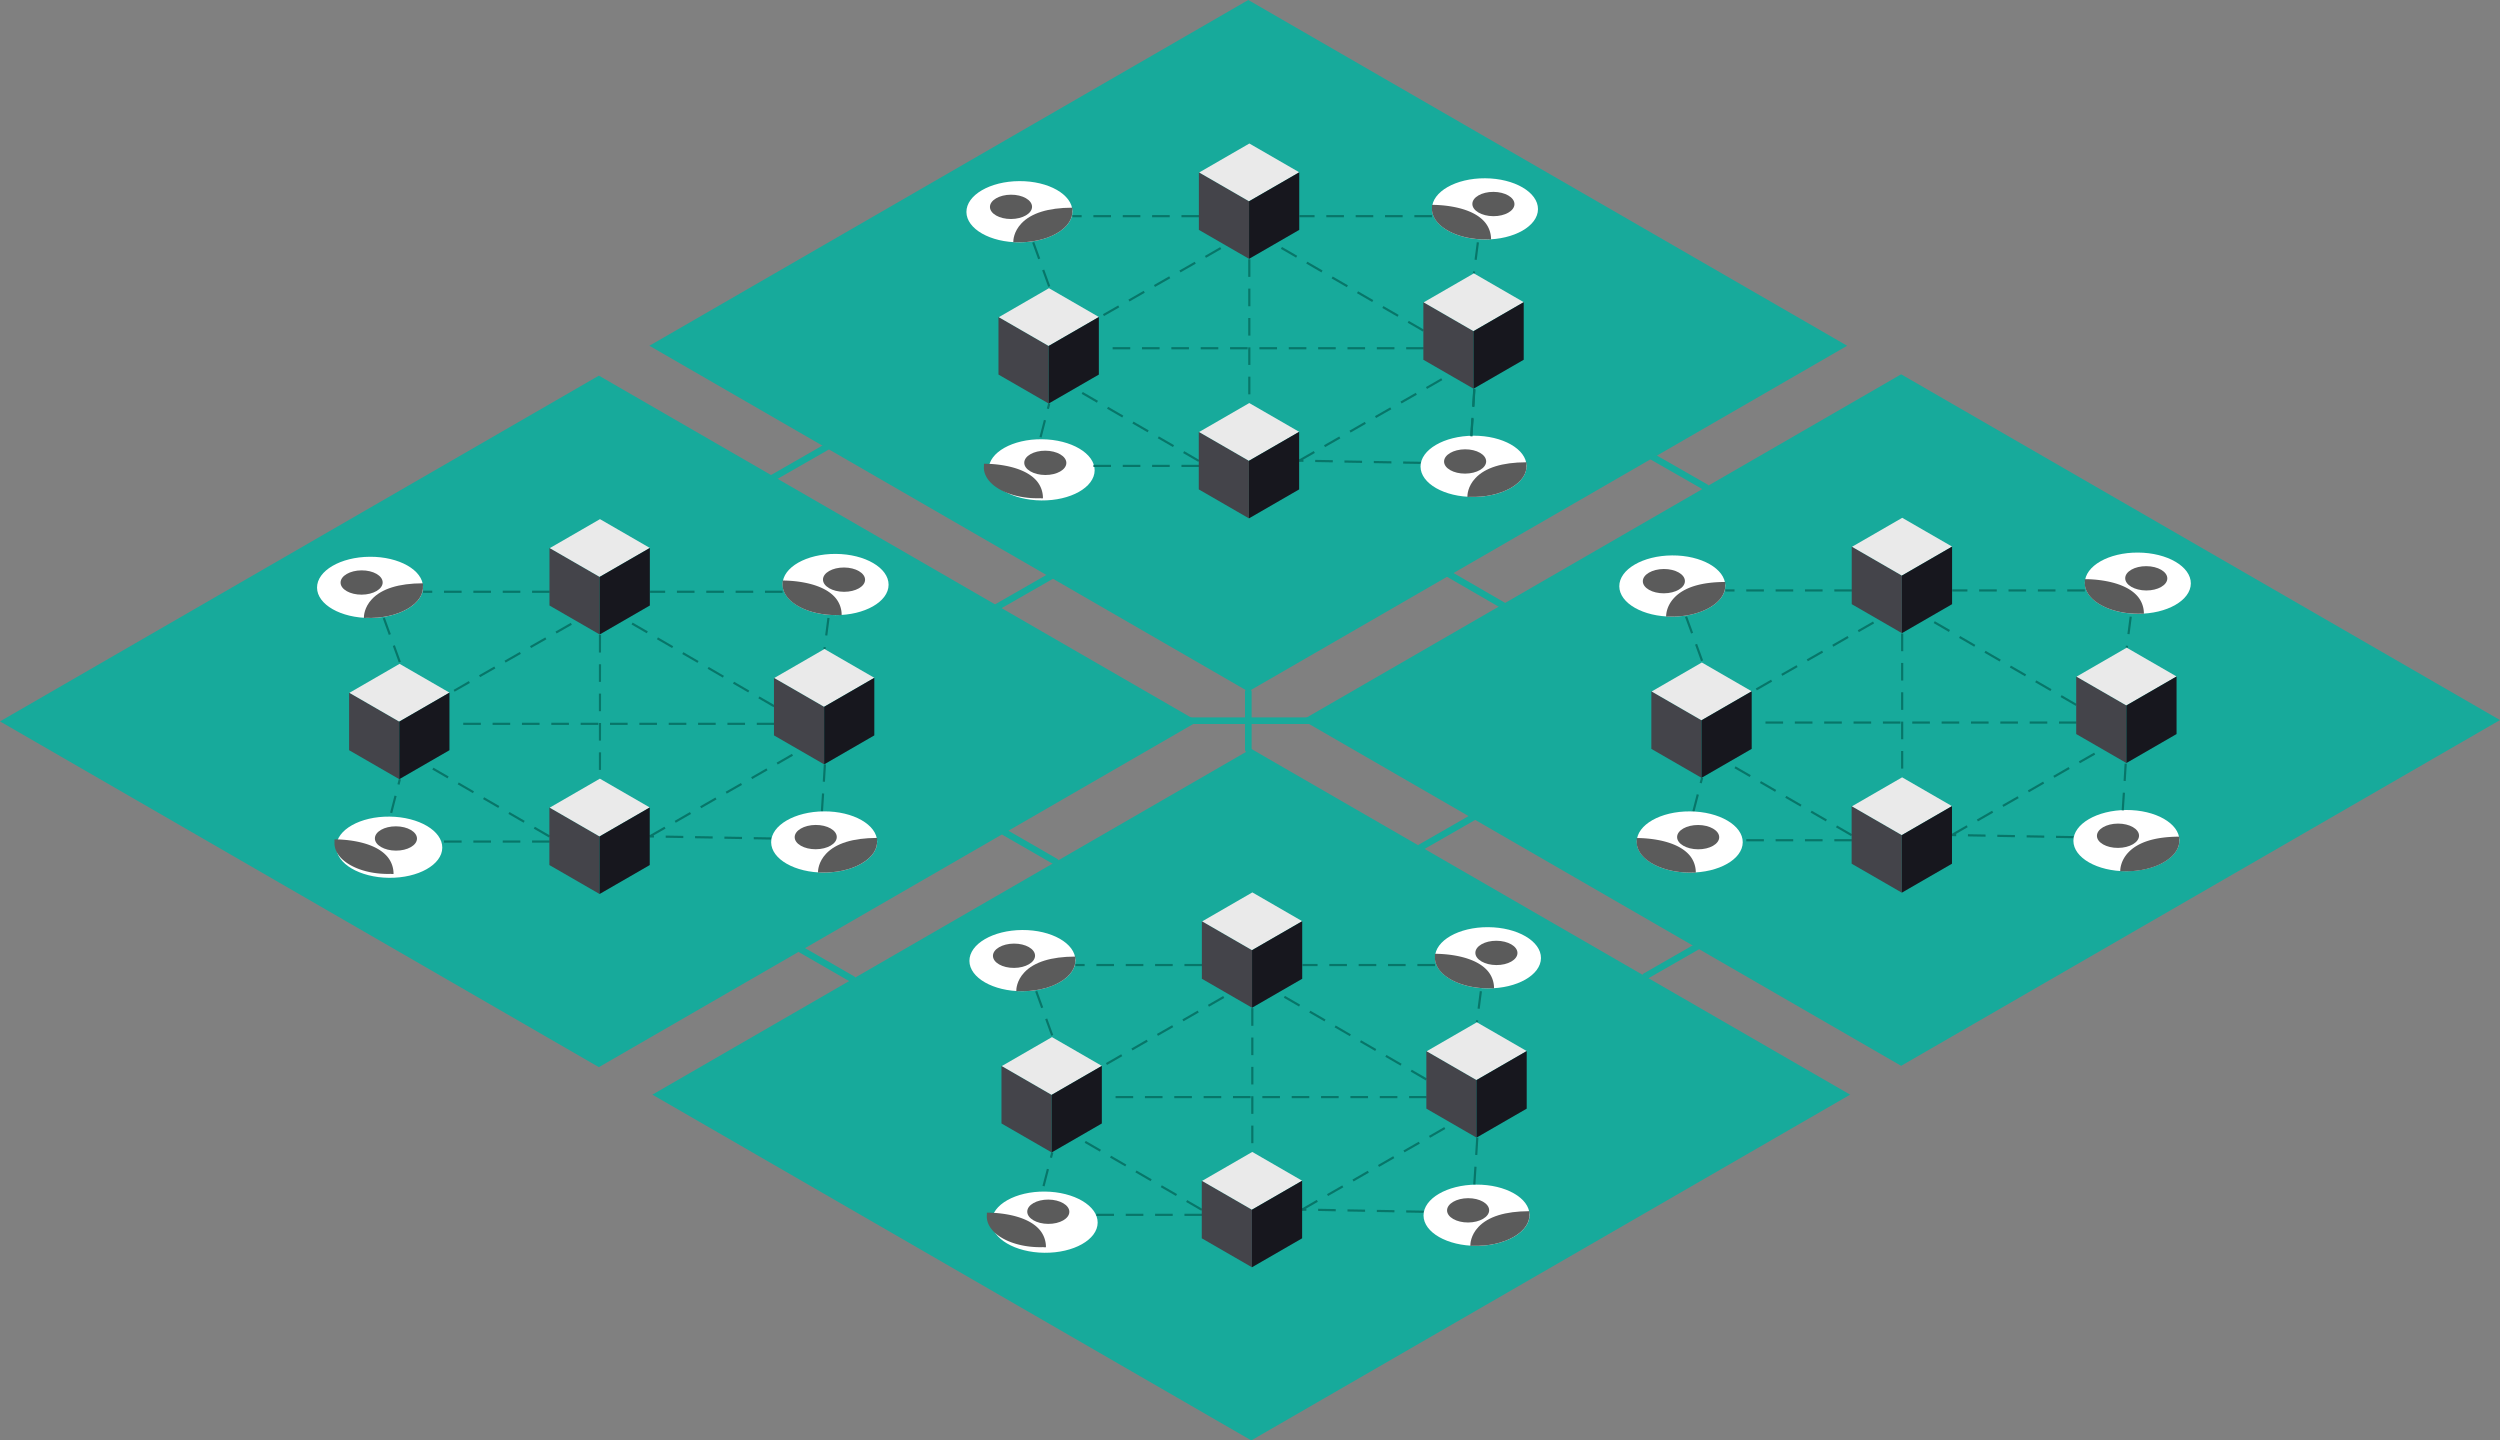 <svg xmlns="http://www.w3.org/2000/svg" viewBox="0 0 1703.19 981.32"><rect x="0" y="0" width="1703.19" height="981.32" fill="#808080" stroke="none"/><defs><style>.cls-1{fill:#077669}.cls-2{fill:none;stroke:#17aa9b;stroke-miterlimit:10;stroke-width:3px}.cls-3{fill:#5e5e5e}.cls-4{fill:#fff}.cls-5{fill:#5b5b5b}.cls-6{fill:#17aa9b}.cls-7{fill:#44444a}.cls-8{fill:#eaeaea}.cls-9{fill:#17171e}</style></defs><g id="Layer_2" data-name="Layer 2"><g id="SHADED"><path class="cls-1" d="M561.36 552.09l-1.5-.1.79-12 1.49.1zm1.31-20l-1.5-.09.71-11.79 1.5.09z"/><path class="cls-2" d="M677.79 415.13a.76.76 0 0 1-.66-.38.75.75 0 0 1 .28-1l39.11-22.43a.75.75 0 1 1 .74 1.3L678.16 415a.74.74 0 0 1-.37.13zM524.82 327.2a.76.76 0 0 1-.65-.38.76.76 0 0 1 .28-1l39.11-22.43a.75.75 0 0 1 .74 1.31l-39.1 22.4a.86.86 0 0 1-.38.1zM1121 665.84a.74.74 0 0 1-.65-.38.76.76 0 0 1 .27-1l39.13-22.46a.75.75 0 0 1 1 .27.75.75 0 0 1-.28 1l-39.1 22.43a.86.86 0 0 1-.37.14zM968.06 577.91a.77.77 0 0 1-.66-.38.76.76 0 0 1 .28-1l39.11-22.43a.75.75 0 0 1 .74 1.31l-39.1 22.43a.86.86 0 0 1-.37.07zM850.44 511.36a.75.75 0 0 1-.75-.75v-39.27a.74.74 0 0 1 .75-.75.75.75 0 0 1 .75.75v39.27a.76.76 0 0 1-.75.75z"/><path class="cls-2" d="M810.15 491a.75.75 0 0 1 .75-.75h81.2a.76.76 0 0 1 .75.75.75.75 0 0 1-.75.75h-81.2a.74.74 0 0 1-.75-.75z"/><path class="cls-1" d="M562.87 441.75l-1.48-.19.16-1.3 1.49.19zm1.19-9.23l-1.49-.19 1.53-11.9 1.49.19z"/><path class="cls-2" d="M719.11 587.72a.75.75 0 0 1-.38-.1l-34.73-20a.76.76 0 0 1-.27-1 .74.74 0 0 1 1-.27l34.73 20.05a.74.74 0 0 1-.37 1.39zM580.74 667.84a.74.74 0 0 1-.37-.1l-34.73-20a.75.75 0 1 1 .75-1.29l34.73 20a.75.75 0 0 1 .27 1 .73.73 0 0 1-.65.39zM1162.18 332.75a.75.75 0 0 1-.38-.1l-38.22-21.86a.75.75 0 0 1-.28-1 .75.75 0 0 1 1-.28l38.22 21.87a.75.75 0 0 1 .28 1 .76.76 0 0 1-.62.37zM1024.62 413.58a.74.74 0 0 1-.37-.1l-39-22.57a.76.76 0 0 1-.27-1 .75.75 0 0 1 1-.27l39 22.58a.75.75 0 0 1-.38 1.39z"/><path class="cls-3" d="M596.07 500.51l-34.19 19.74v-39.23l34.19-19.74v39.23z"/><ellipse class="cls-4" cx="1012.43" cy="142.53" rx="20.85" ry="36.11" transform="rotate(-89.69 1012.42 142.535)"/><ellipse class="cls-5" cx="1018.17" cy="139.21" rx="8.28" ry="14.34" transform="rotate(-89.69 1018.162 139.216)"/><path class="cls-5" d="M1016.55 163.24a18 18 0 0 0-5.58-13.09c-10.38-10.13-31.53-10.34-34.37-10.32h-.3v1.5c-.51 5.7 3 11.52 10.6 15.89s18 6.48 28.08 6.09v.07h1.5z"/><path class="cls-1" d="M1005.61 186.54l-1.49-.19.17-1.29 1.48.19zm1.18-9.22l-1.49-.2 1.53-11.9 1.49.19z"/><path class="cls-3" d="M1038.81 245.3l-34.19 19.74v-39.23l34.19-19.73v39.22z"/><path class="cls-6" d="M1703.19 490.56l-408-235.56-408 235.56 408 235.56 408-235.56z"/><path class="cls-1" d="M1154.39 553.05l-1.45-.38 3-11.61 1.46.38zm5-19.35l-1.45-.38.94-3.59 1.45.38zM1196.9 470.34l-.74-1.3 10.42-6 .74 1.3zm17.37-9.92l-.74-1.3 10.42-5.95.74 1.3zm17.37-9.91l-.74-1.31 10.42-5.95.74 1.31zm17.37-9.92l-.75-1.3 10.43-6 .74 1.3zm17.37-9.92l-.75-1.3 10.42-5.95.75 1.3zM1330.15 569.54l-.75-1.3 10.42-6 .75 1.3zm17.36-9.91l-.74-1.31 10.42-6 .74 1.31zm17.37-9.92l-.74-1.3 10.42-5.95.74 1.3zm17.37-9.92l-.74-1.3 10.42-6 .74 1.3zm17.37-9.91l-.75-1.31 10.42-6 .75 1.31zM1417 520l-.75-1.3 10.42-5.95.75 1.3zM1158.88 450.44l-4.09-11.28 1.41-.52 4.09 11.28zm-6.82-18.8l-4.1-11.28 1.41-.51 4.1 11.27z"/><path class="cls-1" d="M1412.71 571.09l-12-.21v-1.5l12 .21zm-20-.35l-12-.21v-1.5l12 .21zm-20-.35l-12-.21v-1.5l12 .21zm-20-.35l-12-.21v-1.5l12 .21zm-20-.34l-3-.06v-1.5l3 .06zM1414.16 480.89l-10.37-6 .76-1.3 10.36 6.05zm-17.28-10.07l-10.37-6 .76-1.3 10.37 6zm-17.28-10.07l-10.37-6 .76-1.3 10.37 6zm-17.28-10.07l-10.37-6 .76-1.3 10.37 6zM1345 440.61l-10.37-6 .76-1.3 10.37 6zm-17.28-10.07l-10.36-6.05.75-1.29 10.37 6zM1261.16 569.66l-10.37-6 .76-1.3 10.36 6zm-17.28-10.07l-10.37-6 .76-1.3 10.37 6zm-17.28-10.07l-10.37-6 .76-1.3 10.37 6zm-17.28-10.07l-10.37-6 .76-1.3 10.37 6zM1192 529.38l-10.37-6 .76-1.3 10.37 6z"/><ellipse class="cls-4" cx="1139.29" cy="399.25" rx="36.11" ry="20.85" transform="rotate(-.31 1137.45 398.605)"/><ellipse class="cls-5" cx="1133.55" cy="395.94" rx="14.34" ry="8.28" transform="rotate(-.31 1131.915 394.893)"/><path class="cls-5" d="M1175.4 398.11v-1.62h-.29c-16.22.07-27.82 3.68-34.48 10.73-5.37 5.69-5.55 11.62-5.53 12.73a.82.82 0 0 0 0 .19l1.61-.09c10 .37 20.32-1.65 28-6.09 7.55-4.36 11.09-10.15 10.61-15.84z"/><ellipse class="cls-4" cx="1448.66" cy="572.7" rx="36.11" ry="20.85" transform="rotate(-.31 1445.642 571.327)"/><ellipse class="cls-5" cx="1442.92" cy="569.39" rx="14.34" ry="8.28" transform="rotate(-.31 1440.107 567.615)"/><path class="cls-5" d="M1484.77 571.56V570h-.29c-16.22.07-27.82 3.68-34.48 10.73-5.37 5.69-5.55 11.63-5.53 12.73a.77.77 0 0 0 0 .19l1.61-.09c10 .37 20.32-1.65 28-6.09s11.09-10.15 10.61-15.84z"/><ellipse class="cls-4" cx="1456.47" cy="397.31" rx="20.85" ry="36.11" transform="rotate(-89.69 1456.458 397.313)"/><ellipse class="cls-5" cx="1462.21" cy="394" rx="8.28" ry="14.34" transform="rotate(-89.69 1462.2 394.004)"/><path class="cls-5" d="M1460.58 418a18 18 0 0 0-5.58-13.1c-10.37-10.12-31.52-10.34-34.36-10.32h-.3v1.5c-.51 5.71 3 11.52 10.6 15.9 7.72 4.45 18 6.47 28.08 6.09v.07h1.5a.53.53 0 0 0 .06-.14z"/><ellipse class="cls-4" cx="1151.19" cy="573.65" rx="20.85" ry="36.11" transform="rotate(-89.69 1151.175 573.645)"/><ellipse class="cls-5" cx="1156.92" cy="570.33" rx="8.28" ry="14.34" transform="rotate(-89.69 1156.917 570.336)"/><path class="cls-5" d="M1155.3 594.36a18 18 0 0 0-5.58-13.09c-10.37-10.13-31.53-10.34-34.36-10.32h-.3v1.5c-.5 5.7 3 11.52 10.61 15.89s18 6.48 28.08 6.09v.07h1.5s.05-.09.05-.14z"/><path class="cls-1" d="M1449.65 441.33l-1.49-.19.16-1.3 1.49.19zm1.18-9.23l-1.49-.19 1.53-11.9 1.49.19zM1261.68 403h-12v-1.5h12zm-20 0h-12v-1.5h12zm-20 0h-12v-1.5h12zm-20 0h-12v-1.5h12zm-20 0h-6.28v-1.5h6.28zM1261.68 573.17h-12v-1.5h12zm-20 0h-12v-1.5h12zm-20 0h-12v-1.5h12zm-20 0h-12v-1.5h12zM1414.77 493h-12v-1.5h12zm-20 0h-12v-1.5h12zm-20 0h-12v-1.5h12zm-20 0h-12v-1.5h12zm-20 0h-12v-1.5h12zm-20 0h-12v-1.5h12zm-20 0h-12v-1.5h12zm-20 0h-12v-1.5h12zm-20 0h-12v-1.5h12zm-20 0h-12v-1.5h12zm-20 0h-12v-1.5h12zM1296.65 523.63h-1.5v-12h1.5zm0-20h-1.5v-12h1.5zm0-20h-1.5v-12h1.5zm0-20h-1.5v-12h1.5zm0-20h-1.5v-12h1.5zM1420.35 403h-12v-1.5h12zm-20 0h-12v-1.5h12zm-20 0h-12v-1.5h12zm-20 0h-12v-1.5h12zm-20 0h-10.28v-1.5h10.28z"/><path class="cls-7" d="M1159.2 529.92l-34.18-19.73v-39.23l34.18 19.74v39.22z"/><path class="cls-8" d="M1193.39 470.96l-34.19 19.74-33.97-19.62 34.19-19.74 33.97 19.62z"/><path class="cls-9" d="M1193.39 510.19l-34.19 19.73V490.7l34.19-19.74v39.23z"/><path class="cls-7" d="M1295.72 431.35l-34.18-19.74v-39.23l34.18 19.74v39.23z"/><path class="cls-8" d="M1329.91 372.38l-34.19 19.74-33.97-19.62 34.19-19.73 33.97 19.61z"/><path class="cls-9" d="M1329.91 411.61l-34.19 19.74v-39.23l34.19-19.74v39.23z"/><path class="cls-7" d="M1295.66 608.16l-34.19-19.74v-39.23l34.19 19.74v39.23z"/><path class="cls-8" d="M1329.84 549.19l-34.18 19.74-33.98-19.61 34.19-19.74 33.97 19.61z"/><path class="cls-9" d="M1329.84 588.42l-34.18 19.74v-39.23l34.18-19.74v39.23z"/><path class="cls-7" d="M1448.66 519.83l-34.19-19.74v-39.23l34.19 19.74v39.23z"/><path class="cls-8" d="M1482.84 460.86l-34.18 19.74-33.98-19.62 34.19-19.73 33.97 19.61z"/><path class="cls-9" d="M1482.84 500.09l-34.18 19.74V480.6l34.18-19.74v39.23z"/><path class="cls-6" d="M1260.45 745.76L852.46 510.2 444.45 745.76l408.01 235.56 407.99-235.56z"/><path class="cls-1" d="M711.65 808.26l-1.45-.38 3-11.61 1.45.38zm5.05-19.36l-1.45-.37.93-3.59 1.45.38zM754.17 725.54l-.74-1.3 10.42-6 .74 1.3zm17.37-9.91l-.75-1.31 10.42-6 .75 1.31zm17.37-9.92l-.75-1.3 10.42-5.95.75 1.3zm17.36-9.92l-.74-1.3 10.42-6 .74 1.3zm17.37-9.91l-.74-1.31 10.42-6 .74 1.31zM887.41 824.75l-.74-1.3 10.42-6 .74 1.3zm17.37-9.92l-.74-1.3 10.42-5.95.74 1.3zm17.37-9.92l-.75-1.3 10.42-6 .75 1.3zm17.37-9.91l-.75-1.3 10.42-6 .75 1.31zm17.36-9.92l-.74-1.3 10.42-5.95.75 1.3zm17.37-9.92l-.74-1.3 10.42-6 .74 1.3zM716.15 705.64l-4.1-11.28 1.41-.51 4.1 11.28zm-6.83-18.8l-4.09-11.28 1.41-.51 4.09 11.28z"/><path class="cls-1" d="M970 826.29l-12-.21v-1.5l12 .21zm-20-.35l-12-.21v-1.5l12 .21zm-20-.35l-12-.2v-1.5l12 .2zm-20-.34l-12-.25v-1.5l12 .21zm-20-.35h-3v-1.5h3zM971.42 736.1l-10.36-6.05.75-1.29 10.37 6zM954.15 726l-10.37-6 .75-1.29 10.37 6zm-17.28-10l-10.37-6 .75-1.29 10.37 6zm-17.28-10.07l-10.37-6 .76-1.3 10.36 6.05zm-17.28-10.07l-10.37-6 .76-1.3 10.36 6zM885 685.74l-10.37-6 .76-1.3 10.36 6zM818.42 824.87l-10.36-6 .75-1.29 10.37 6zm-17.27-10.07l-10.37-6 .75-1.29 10.37 6zm-17.28-10.08l-10.37-6 .75-1.29 10.37 6zm-17.28-10.07l-10.37-6 .76-1.3 10.36 6.05zm-17.28-10.07l-10.37-6 .76-1.3 10.36 6z"/><ellipse class="cls-4" cx="696.55" cy="654.45" rx="36.11" ry="20.85" transform="rotate(-.31 695.024 654.316)"/><ellipse class="cls-5" cx="690.81" cy="651.14" rx="14.34" ry="8.28" transform="rotate(-.31 689.49 650.605)"/><path class="cls-5" d="M732.67 653.31v-1.61h-.3c-16.21.07-27.82 3.68-34.48 10.73-5.37 5.69-5.54 11.63-5.52 12.73v.19l1.62-.09c10 .37 20.33-1.64 28-6.09 7.55-4.36 11.08-10.15 10.61-15.83z"/><ellipse class="cls-4" cx="1005.92" cy="827.91" rx="36.11" ry="20.85" transform="rotate(-.31 1005.064 827.043)"/><ellipse class="cls-5" cx="1000.18" cy="824.59" rx="14.34" ry="8.28" transform="rotate(-.31 997.681 823.326)"/><path class="cls-5" d="M1042 826.77v-1.62h-.3c-16.21.08-27.82 3.68-34.48 10.74-5.37 5.69-5.54 11.62-5.52 12.73v.18l1.62-.09c10 .38 20.32-1.64 28-6.09 7.55-4.36 11.08-10.15 10.61-15.83z"/><ellipse class="cls-4" cx="1013.73" cy="652.51" rx="20.85" ry="36.11" transform="rotate(-89.69 1013.72 652.515)"/><ellipse class="cls-5" cx="1019.47" cy="649.2" rx="8.28" ry="14.34" transform="rotate(-89.69 1019.467 649.2)"/><path class="cls-5" d="M1017.85 673.23a18 18 0 0 0-5.58-13.09c-10.37-10.14-31.53-10.34-34.37-10.33h-.3v1.5c-.5 5.7 3 11.52 10.61 15.89s18 6.47 28.07 6.09v.07h1.5s.07-.09.07-.13z"/><ellipse class="cls-4" cx="708.45" cy="828.85" rx="20.85" ry="36.11" transform="rotate(-89.4 711.99 829.1)"/><ellipse class="cls-5" cx="714.19" cy="825.54" rx="8.28" ry="14.34" transform="rotate(-89.69 714.18 825.538)"/><path class="cls-5" d="M712.57 849.57a18 18 0 0 0-5.58-13.1c-10.37-10.12-31.53-10.34-34.37-10.32h-.3v1.5c-.5 5.71 3 11.52 10.61 15.9s18 6.47 28.07 6.09v.07h1.5z"/><path class="cls-1" d="M1006.91 696.53l-1.48-.19.16-1.29 1.49.19zm1.19-9.23l-1.49-.19 1.53-11.9 1.48.19zM818.94 658.2h-12v-1.5h12zm-20 0h-12v-1.5h12zm-20 0h-12v-1.5h12zm-20 0h-12v-1.5h12zm-20 0h-6.27v-1.5h6.27zM818.94 828.37h-12v-1.5h12zm-20 0h-12v-1.5h12zm-20 0h-12v-1.5h12zm-20 0h-12v-1.5h12zM972 748.18h-12v-1.5h12zm-20 0h-12v-1.5h12zm-20 0h-12v-1.5h12zm-20 0h-12v-1.5h12zm-20 0h-12v-1.5h12zm-20 0h-12v-1.5h12zm-20 0h-12v-1.5h12zm-20 0h-12v-1.5h12zm-20 0h-12v-1.5h12zm-20 0h-12v-1.5h12zm-20 0h-12v-1.5h12zM853.92 778.83h-1.5v-12h1.5zm0-20h-1.5v-12h1.5zm0-20h-1.5v-12h1.5zm0-20h-1.5v-12h1.5zm0-20h-1.5v-12h1.5zM977.62 658.2h-12v-1.5h12zm-20 0h-12v-1.5h12zm-20 0h-12v-1.5h12zm-20 0h-12v-1.5h12zm-20 0h-10.29v-1.5h10.29z"/><path class="cls-7" d="M716.47 785.13l-34.19-19.74v-39.23l34.19 19.74v39.23z"/><path class="cls-8" d="M750.65 726.16l-34.18 19.74-33.97-19.62 34.18-19.73 33.97 19.61z"/><path class="cls-9" d="M750.65 765.39l-34.18 19.74V745.9l34.18-19.74v39.23z"/><path class="cls-7" d="M852.99 686.55l-34.19-19.74v-39.22l34.19 19.73v39.23z"/><path class="cls-8" d="M887.17 627.59l-34.18 19.73-33.97-19.61 34.18-19.74 33.97 19.62z"/><path class="cls-9" d="M887.17 666.81l-34.18 19.74v-39.23l34.18-19.73v39.22z"/><path class="cls-7" d="M852.92 863.36l-34.18-19.73V804.4l34.18 19.73v39.23z"/><path class="cls-8" d="M887.11 804.4l-34.19 19.73-33.97-19.61 34.19-19.74 33.97 19.62z"/><path class="cls-9" d="M887.11 843.63l-34.19 19.73v-39.23l34.19-19.73v39.23z"/><path class="cls-7" d="M1005.92 775.03l-34.18-19.74v-39.23l34.18 19.74v39.23z"/><path class="cls-8" d="M1040.11 716.06l-34.19 19.74-33.97-19.61 34.19-19.74 33.97 19.61z"/><path class="cls-9" d="M1040.11 755.29l-34.19 19.74V735.8l34.19-19.74v39.23z"/><path class="cls-1" d="M1005.16 806.91l-1.5-.1.79-12 1.5.1zm1.31-20l-1.49-.1.71-11.79 1.5.1z"/><path class="cls-6" d="M816 491.47L408 255.91 0 491.47l408 235.56 408-235.56z"/><path class="cls-1" d="M267.2 554l-1.45-.38 3-11.61 1.45.37zm5-19.36l-1.45-.38.94-3.58 1.45.38zM309.71 471.25L309 470l10.39-6 .75 1.3zm17.37-9.91l-.74-1.31 10.42-5.95.74 1.31zm17.37-9.92l-.74-1.3 10.42-5.95.74 1.3zm17.37-9.92l-.74-1.3 10.42-5.95.74 1.3zm17.37-9.91l-.75-1.31 10.42-5.95.75 1.31zM443 570.46l-.75-1.3 10.42-5.95.75 1.3zm17.37-9.92l-.75-1.3 10.42-6 .75 1.3zm17.36-9.92l-.74-1.3 10.42-6 .74 1.3zm17.37-9.91l-.74-1.31 10.42-5.95.74 1.31zm17.37-9.92l-.74-1.3 10.42-6 .74 1.3zm17.37-9.92l-.75-1.3 10.42-6 .75 1.3zM271.69 451.35l-4.09-11.28 1.41-.51 4.09 11.28zm-6.82-18.8l-4.1-11.28 1.41-.51 4.1 11.28z"/><path class="cls-1" d="M525.52 572l-12-.21v-1.5l12 .21zm-20-.35l-12-.21v-1.5l12 .21zm-20-.35l-12-.2v-1.5l12 .2zm-20-.34l-12-.21v-1.5l12 .21zm-20-.35l-3-.05v-1.5l3 .05zM527 481.81l-10.37-6.05.76-1.29 10.37 6zm-17.28-10.08l-10.37-6 .76-1.3 10.37 6.05zm-17.28-10.07l-10.37-6 .76-1.3 10.37 6.05zm-17.28-10.07l-10.37-6 .76-1.3 10.37 6.05zm-17.28-10.07l-10.36-6 .75-1.3 10.37 6.05zm-17.28-10.07l-10.36-6 .75-1.3 10.37 6zM374 570.58l-10.37-6.05.76-1.29 10.37 6zm-17.28-10.07l-10.37-6 .76-1.29 10.37 6zm-17.28-10.08l-10.37-6 .76-1.29 10.37 6zm-17.28-10.07l-10.37-6 .76-1.3 10.37 6.05zm-17.28-10.07l-10.36-6 .75-1.3 10.37 6z"/><ellipse class="cls-4" cx="252.1" cy="400.16" rx="36.11" ry="20.85" transform="rotate(-.31 252.13 399.906)"/><ellipse class="cls-5" cx="246.36" cy="396.85" rx="14.34" ry="8.28" transform="rotate(-.31 246.595 396.195)"/><path class="cls-5" d="M288.21 399v-1.61h-.29c-16.22.07-27.82 3.68-34.48 10.73-5.37 5.69-5.55 11.63-5.53 12.73v.19l1.61-.09c10 .37 20.32-1.64 28-6.09s11.09-10.15 10.62-15.83z"/><ellipse class="cls-4" cx="561.47" cy="573.62" rx="36.11" ry="20.85" transform="rotate(-.31 560.322 572.628)"/><ellipse class="cls-5" cx="555.73" cy="570.3" rx="14.34" ry="8.28" transform="rotate(-.31 554.787 568.917)"/><path class="cls-5" d="M597.58 572.48v-1.62h-.29c-16.22.08-27.82 3.68-34.48 10.74-5.37 5.69-5.55 11.62-5.53 12.73v.18l1.61-.09c10 .38 20.32-1.64 28-6.09s11.09-10.15 10.62-15.83z"/><ellipse class="cls-4" cx="569.28" cy="398.22" rx="20.85" ry="36.11" transform="rotate(-89.69 569.269 398.224)"/><ellipse class="cls-5" cx="575.02" cy="394.91" rx="8.28" ry="14.34" transform="rotate(-89.69 575.015 394.91)"/><path class="cls-5" d="M573.4 418.94a18 18 0 0 0-5.58-13.09c-10.38-10.13-31.53-10.34-34.37-10.33h-.3v1.5c-.51 5.71 3 11.53 10.6 15.9s18 6.47 28.08 6.09v.07h1.5z"/><ellipse class="cls-4" cx="264" cy="574.56" rx="20.85" ry="36.11" transform="rotate(-89.4 265.931 575.262)"/><ellipse class="cls-5" cx="269.74" cy="571.25" rx="8.28" ry="14.34" transform="rotate(-89.69 269.733 571.242)"/><path class="cls-5" d="M268.11 595.28a18 18 0 0 0-5.58-13.1c-10.37-10.12-31.53-10.34-34.36-10.32h-.3v1.5h.05c-.51 5.71 3 11.52 10.6 15.9s18 6.47 28.08 6.08v.08h1.5s.01-.1.01-.14z"/><path class="cls-1" d="M562.46 442.24l-1.49-.19.17-1.29 1.48.19zm1.18-9.23l-1.49-.19 1.53-11.9 1.49.19zM374.49 403.91h-12v-1.5h12zm-20 0h-12v-1.5h12zm-20 0h-12v-1.5h12zm-20 0h-12v-1.5h12zm-20 0h-6.28v-1.5h6.28zM374.49 574.08h-12v-1.5h12zm-20 0h-12v-1.5h12zm-20 0h-12v-1.5h12zm-20 0h-12v-1.5h12zM527.58 493.89h-12v-1.5h12zm-20 0h-12v-1.5h12zm-20 0h-12v-1.5h12zm-20 0h-12v-1.5h12zm-20 0h-12v-1.5h12zm-20 0h-12v-1.5h12zm-20 0h-12v-1.5h12zm-20 0h-12v-1.5h12zm-20 0h-12v-1.5h12zm-20 0h-12v-1.5h12zm-20 0h-12v-1.5h12zM409.46 524.54H408v-12h1.5zm0-20H408v-12h1.5zm0-20H408v-12h1.5zm0-20H408v-12h1.5zm0-20H408v-12h1.5zM533.16 403.91h-12v-1.5h12zm-20 0h-12v-1.5h12zm-20 0h-12v-1.5h12zm-20 0h-12v-1.5h12zm-20 0h-10.28v-1.5h10.28z"/><path class="cls-7" d="M272.01 530.84l-34.18-19.74v-39.23l34.18 19.74v39.23z"/><path class="cls-8" d="M306.2 471.87l-34.19 19.74L238.04 472l34.19-19.74 33.97 19.61z"/><path class="cls-9" d="M306.2 511.1l-34.19 19.74v-39.23l34.19-19.74v39.23z"/><path class="cls-7" d="M408.53 432.26l-34.18-19.74V373.3l34.18 19.73v39.23z"/><path class="cls-8" d="M442.72 373.3l-34.19 19.73-33.97-19.61 34.19-19.74 33.97 19.62z"/><path class="cls-9" d="M442.72 412.52l-34.19 19.74v-39.23l34.19-19.73v39.22z"/><path class="cls-7" d="M408.47 609.07l-34.19-19.73v-39.23l34.19 19.74v39.22z"/><path class="cls-8" d="M442.65 550.11l-34.18 19.74-33.97-19.62 34.18-19.74 33.97 19.62z"/><path class="cls-9" d="M442.65 589.34l-34.18 19.73v-39.22l34.18-19.74v39.23z"/><path class="cls-7" d="M561.47 520.74L527.28 501v-39.23l34.19 19.74v39.23z"/><path class="cls-8" d="M595.65 461.77l-34.18 19.74-33.97-19.61 34.18-19.74 33.97 19.61z"/><path class="cls-9" d="M595.65 501l-34.18 19.74v-39.23l34.18-19.74V501z"/><path class="cls-1" d="M560.71 552.62l-1.5-.1.79-12 1.49.1zm1.31-20l-1.5-.1.71-11.79 1.5.1z"/><path class="cls-6" d="M1258.42 235.56L850.42 0l-408 235.56 408 235.56 408-235.56z"/><path class="cls-1" d="M709.62 298.05l-1.45-.38 3-11.61 1.45.38zm5-19.35l-1.45-.38.93-3.59 1.45.38zM752.13 215.34l-.74-1.3 10.42-5.95.74 1.3zm17.37-9.92l-.75-1.3 10.43-6 .74 1.3zm17.37-9.91l-.75-1.31 10.42-5.95.75 1.31zm17.37-9.92l-.75-1.3 10.42-5.95.75 1.3zm17.36-9.92l-.74-1.3 10.42-6 .74 1.3zM885.37 314.54l-.74-1.3 10.42-5.95.74 1.3zm17.37-9.91l-.74-1.31 10.42-5.95.74 1.31zm17.37-9.92l-.74-1.3 10.42-6 .74 1.3zm17.37-9.92l-.75-1.3 10.42-5.95.75 1.3zm17.37-9.91l-.75-1.31 10.42-5.95.75 1.31zm17.36-9.88l-.74-1.3 10.42-6 .74 1.3zM714.11 195.43L710 184.16l1.41-.52 4.1 11.28zm-6.83-18.79l-4.09-11.28 1.41-.52 4.09 11.28z"/><path class="cls-1" d="M967.94 316.08l-12-.2v-1.5l12 .2zm-20-.34l-12-.21v-1.5l12 .21zm-20-.35l-12-.21v-1.5l12 .21zM908 315l-12-.21v-1.5l12 .21zm-20-.35l-3-.05v-1.5l3 .05zM969.39 225.89l-10.37-6 .75-1.3 10.37 6zm-17.28-10.07l-10.37-6 .76-1.3 10.36 6zm-17.28-10.07l-10.37-6 .76-1.3 10.36 6zm-17.28-10.07l-10.37-6 .76-1.3 10.36 6zm-17.28-10.07l-10.37-6.05.76-1.29 10.36 6zM883 175.54l-10.37-6 .76-1.29 10.37 6zM816.39 314.66l-10.37-6 .75-1.3 10.37 6.05zm-17.28-10.07l-10.37-6 .76-1.3 10.36 6zm-17.28-10.07l-10.37-6 .76-1.3 10.36 6zm-17.28-10.07l-10.37-6 .76-1.3 10.36 6zm-17.28-10.07l-10.37-6.05.76-1.29 10.36 6z"/><ellipse class="cls-4" cx="694.51" cy="144.25" rx="36.11" ry="20.85" transform="rotate(-.31 692.707 144.19)"/><ellipse class="cls-5" cx="688.77" cy="140.93" rx="14.34" ry="8.28" transform="rotate(-.31 687.173 140.478)"/><path class="cls-5" d="M730.63 143.11v-1.62h-.3c-16.21.07-27.81 3.68-34.47 10.73-5.38 5.69-5.55 11.62-5.53 12.73v.19l1.62-.09c10 .37 20.32-1.65 28-6.09 7.55-4.36 11.09-10.15 10.61-15.84z"/><ellipse class="cls-4" cx="1003.88" cy="317.7" rx="36.11" ry="20.85" transform="rotate(-.31 1002.748 316.917)"/><ellipse class="cls-5" cx="998.14" cy="314.39" rx="14.34" ry="8.28" transform="rotate(-.31 997.213 313.205)"/><path class="cls-5" d="M1040 316.56v-1.62h-.3c-16.21.07-27.81 3.68-34.47 10.73-5.38 5.69-5.55 11.63-5.53 12.73v.19l1.62-.09c10 .37 20.32-1.65 28-6.09s11.09-10.15 10.61-15.84z"/><ellipse class="cls-4" cx="1011.7" cy="142.31" rx="20.85" ry="36.11" transform="rotate(-89.69 1011.688 142.317)"/><ellipse class="cls-5" cx="1017.43" cy="139" rx="8.28" ry="14.34" transform="rotate(-89.69 1017.425 139.002)"/><path class="cls-5" d="M1015.81 163a18 18 0 0 0-5.58-13.1c-10.37-10.12-31.53-10.34-34.36-10.32h-.3v1.5c-.5 5.71 3 11.52 10.61 15.9s18 6.47 28.07 6.08a.2.2 0 0 1 0 .07h1.5s.06-.06.06-.13z"/><ellipse class="cls-4" cx="706.41" cy="318.65" rx="20.85" ry="36.11" transform="rotate(-89.4 708.762 317.735)"/><ellipse class="cls-5" cx="712.15" cy="315.33" rx="8.28" ry="14.34" transform="rotate(-89.69 712.142 315.334)"/><path class="cls-5" d="M710.53 339.36a18 18 0 0 0-5.53-13.09c-10.37-10.13-31.53-10.34-34.37-10.33h-.3v1.5c-.5 5.7 3 11.52 10.61 15.89s18 6.47 28.07 6.09v.07h1.5s.02-.08.02-.13z"/><path class="cls-1" d="M1004.87 186.33l-1.48-.19.16-1.3 1.49.19zm1.19-9.23l-1.49-.19 1.53-11.91 1.49.2zM816.9 148h-12v-1.5h12zm-20 0h-12v-1.5h12zm-20 0h-12v-1.5h12zm-20 0h-12v-1.5h12zm-20 0h-6.27v-1.5h6.27zM816.9 318.17h-12v-1.5h12zm-20 0h-12v-1.5h12zm-20 0h-12v-1.5h12zm-20 0h-12v-1.5h12zM970 238h-12v-1.5h12zm-20 0h-12v-1.5h12zm-20 0h-12v-1.5h12zm-20 0h-12v-1.5h12zm-20 0h-12v-1.5h12zm-20 0h-12v-1.5h12zm-20 0h-12v-1.5h12zm-20 0h-12v-1.5h12zm-20 0h-12v-1.5h12zm-20 0h-12v-1.5h12zm-20 0h-12v-1.5h12zM851.88 268.63h-1.5v-12h1.5zm0-20h-1.5v-12h1.5zm0-20h-1.5v-12h1.5zm0-20h-1.5v-12h1.5zm0-20h-1.5v-12h1.5zM975.58 148h-12v-1.5h12zm-20 0h-12v-1.5h12zm-20 0h-12v-1.5h12zm-20 0h-12v-1.5h12zm-20 0h-10.29v-1.5h10.29z"/><path class="cls-7" d="M714.43 274.92l-34.19-19.73v-39.23l34.19 19.73v39.23z"/><path class="cls-8" d="M748.62 215.96l-34.19 19.73-33.97-19.61 34.18-19.74 33.98 19.62z"/><path class="cls-9" d="M748.62 255.19l-34.19 19.73v-39.23l34.19-19.73v39.23z"/><path class="cls-7" d="M850.95 176.35l-34.19-19.74v-39.23l34.19 19.74v39.23z"/><path class="cls-8" d="M885.14 117.38l-34.19 19.74-33.97-19.62 34.18-19.73 33.98 19.61z"/><path class="cls-9" d="M885.14 156.61l-34.19 19.74v-39.23l34.19-19.74v39.23z"/><path class="cls-7" d="M850.88 353.16l-34.18-19.74v-39.23l34.18 19.74v39.23z"/><path class="cls-8" d="M885.07 294.19l-34.19 19.74-33.97-19.61 34.19-19.74 33.97 19.61z"/><path class="cls-9" d="M885.07 333.42l-34.19 19.74v-39.23l34.19-19.74v39.23z"/><path class="cls-7" d="M1003.88 264.82l-34.18-19.73v-39.23l34.18 19.74v39.22z"/><path class="cls-8" d="M1038.07 205.86l-34.19 19.74-33.97-19.62 34.19-19.74 33.97 19.62z"/><path class="cls-9" d="M1038.07 245.09l-34.19 19.73V225.6l34.19-19.74v39.23z"/><path class="cls-1" d="M1003.12 296.7l-1.49-.1.78-12 1.5.1zm1.31-19.95l-1.49-.1.71-11.79 1.5.1zM1446.91 552.09l-1.49-.1.78-12 1.5.1zm1.31-20l-1.49-.1.71-11.79 1.5.1z"/><path class="cls-1" d="M1003.15 297.31l-1.49-.1.78-12 1.5.1zm1.31-20l-1.49-.1.71-11.79 1.5.1z"/></g></g></svg>